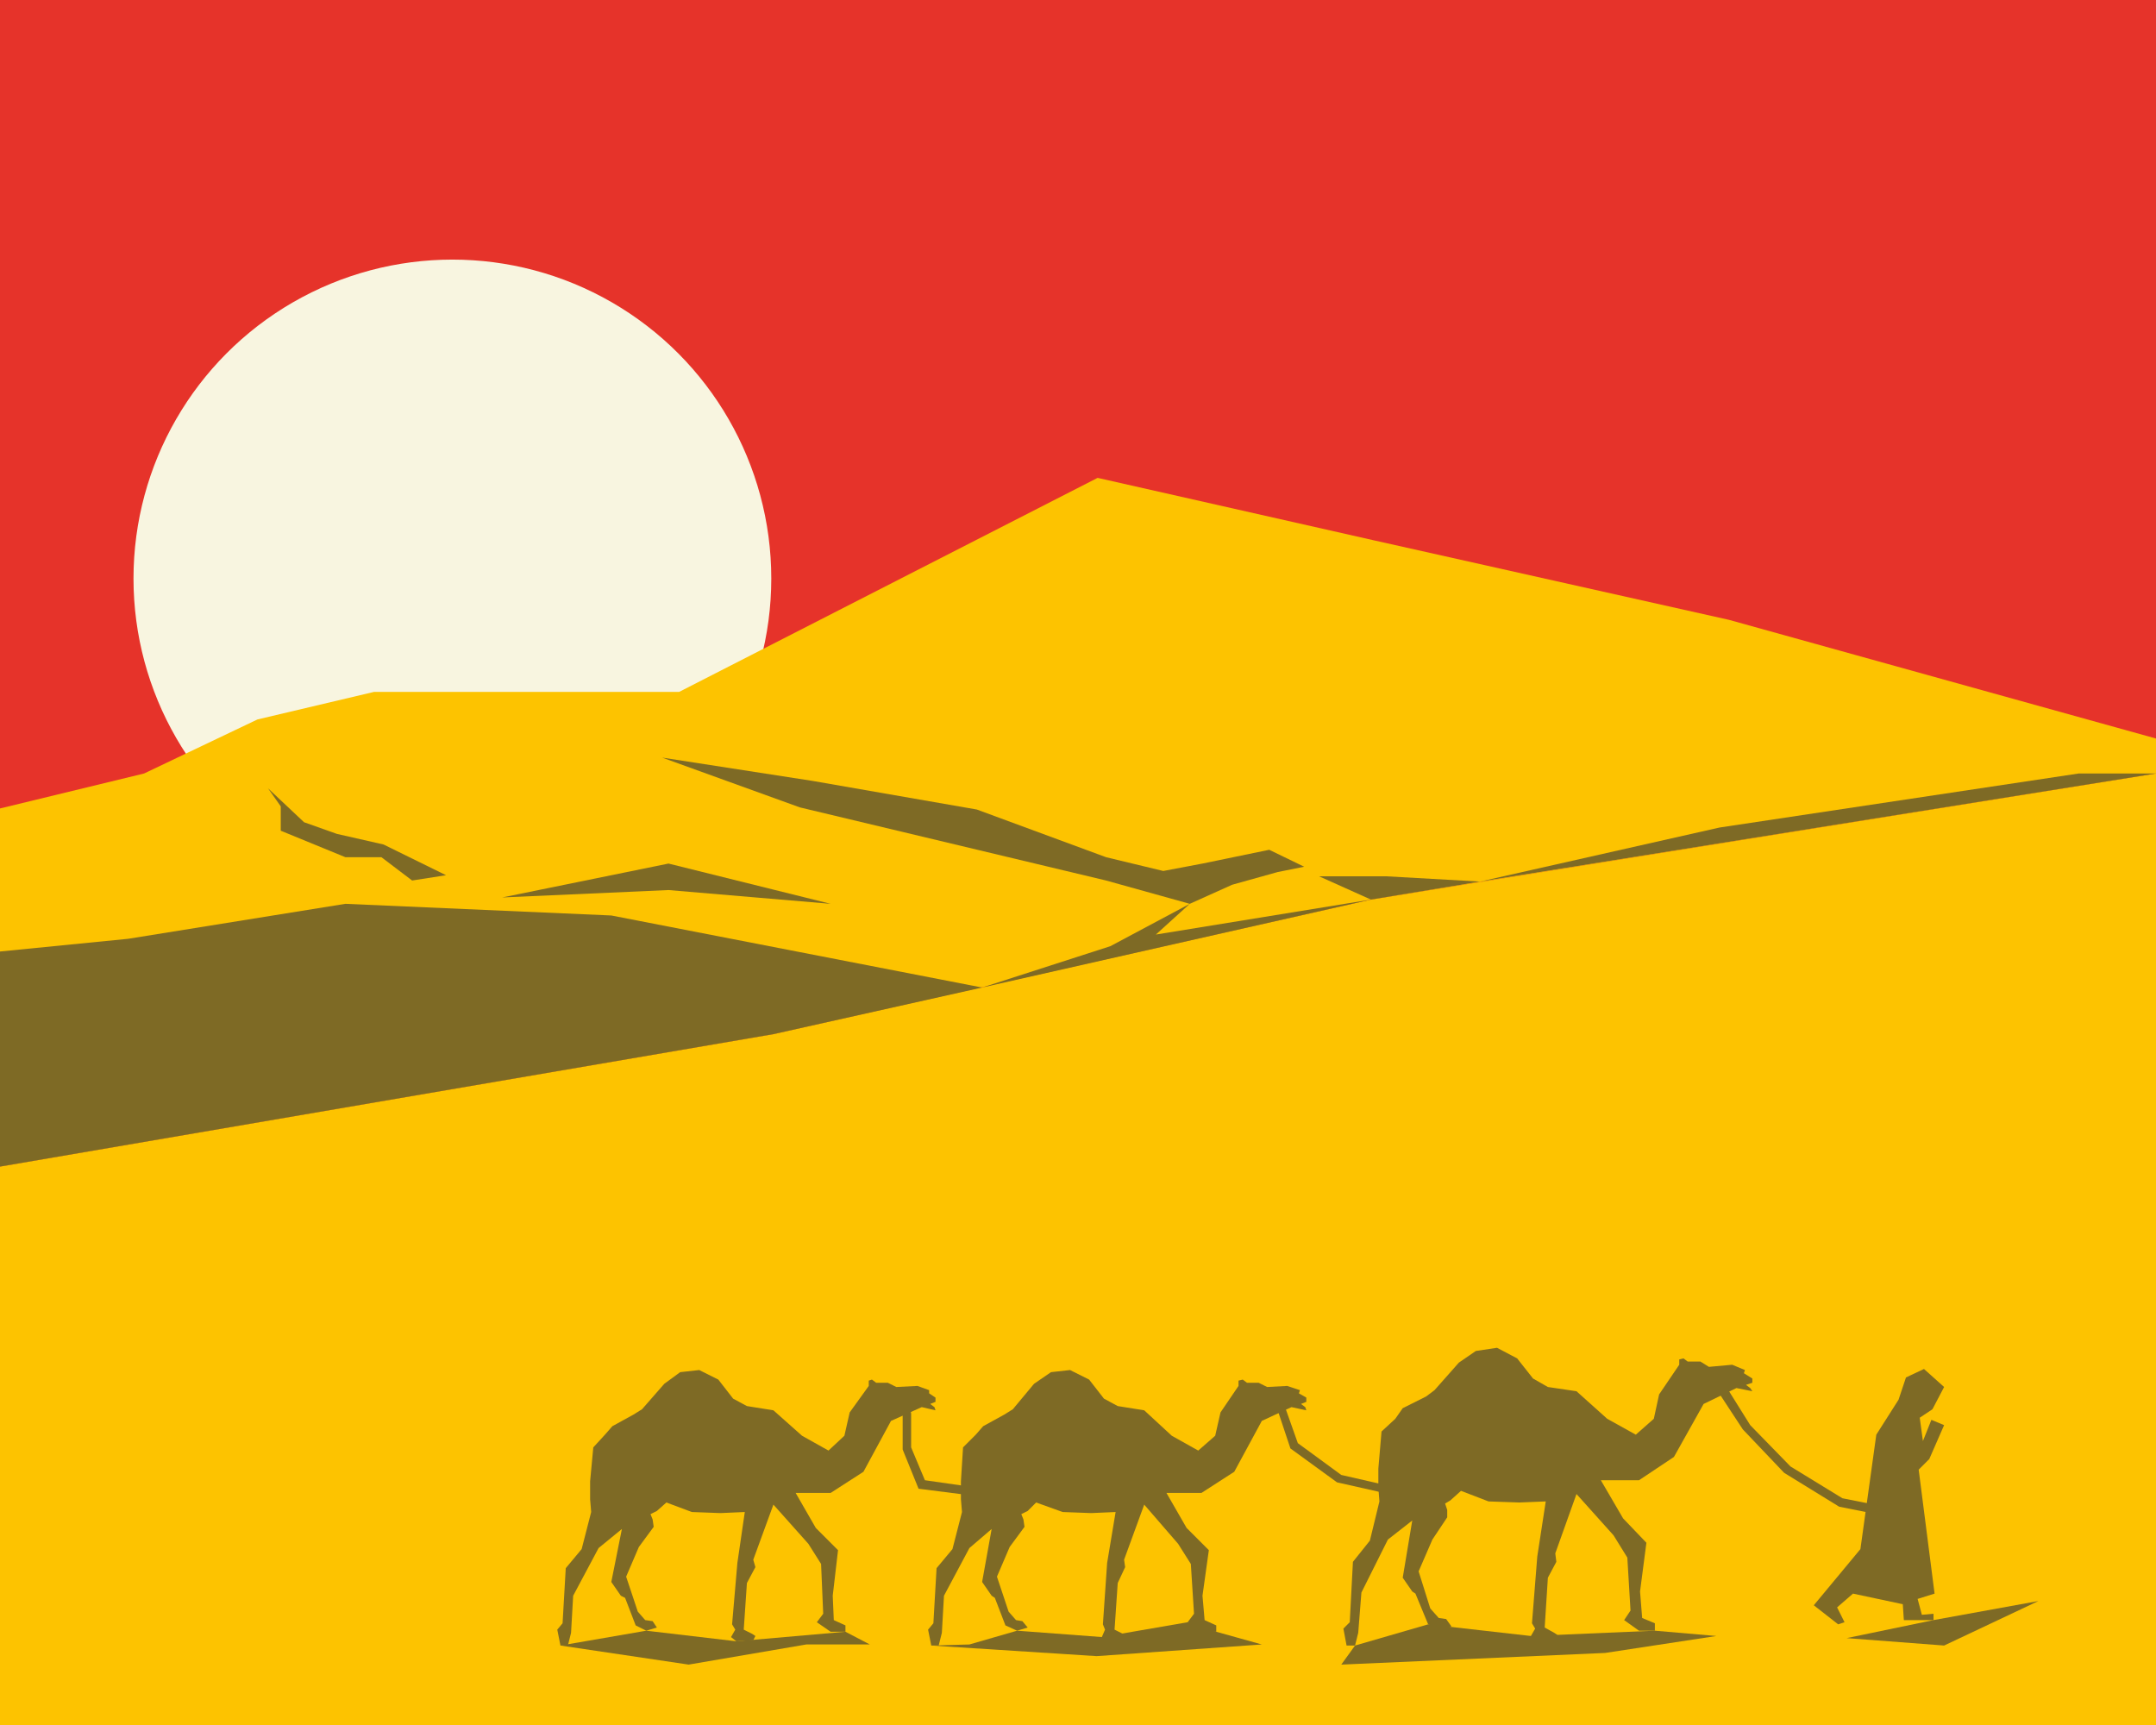<?xml version="1.0" encoding="utf-8"?>
<!-- Generator: Adobe Illustrator 28.1.0, SVG Export Plug-In . SVG Version: 6.00 Build 0)  -->
<svg version="1.1" id="Capa_1" xmlns="http://www.w3.org/2000/svg" xmlns:xlink="http://www.w3.org/1999/xlink" x="0px" y="0px"
	 viewBox="0 0 203.5 162.8" style="enable-background:new 0 0 203.5 162.8;" xml:space="preserve">
<style type="text/css">
	.st0{fill:#E6332A;}
	.st1{fill:#F8F5E0;}
	.st2{fill:#FDC300;}
	.st3{fill:#7E6A25;}
</style>
<rect class="st0" width="203.5" height="162.8"/>
<g>
	<circle class="st1" cx="42.7" cy="54.6" r="30.1"/>
	<polygon class="st2" points="0,110.1 73,97.6 129.4,84.9 203.5,73 203.5,162.8 0,162.8 	"/>
	<polygon class="st2" points="0,76.3 13.6,73 24.3,67.9 35.3,65.3 64.1,65.3 103.6,45.1 129.7,51 163.2,58.5 203.5,69.7 203.5,73 
		129.4,84.9 73,97.6 0,110.1 	"/>
	<polygon class="st3" points="0,89.8 12.1,88.6 32.6,85.3 57.7,86.4 92.7,93.2 73,97.6 0,110.1 	"/>
	<polygon class="st3" points="62.5,71.5 75.5,76.2 104.4,83.1 112.3,85.3 116.3,83.5 120.6,82.3 123.1,81.8 119.8,80.2 113.5,81.5 
		109.8,82.2 104.4,80.9 92.2,76.4 76.7,73.7 	"/>
	<polygon class="st3" points="25.3,74.4 26.5,76.1 26.5,78.4 32.6,80.9 36,80.9 38.9,83.1 42.1,82.6 36.2,79.7 31.8,78.7 28.7,77.6 
			"/>
	<polygon class="st3" points="63.1,84 78.4,85.3 63.1,81.5 47.4,84.7 	"/>
	<polygon class="st3" points="129.4,84.9 124.5,82.7 130.8,82.7 139.7,83.2 	"/>
	<g>
		<polygon class="st3" points="175.6,146.2 177.1,135.4 179.2,132.1 179.9,130 181.6,129.2 183.5,130.9 182.4,133 181.2,133.8 
			181.5,136 182.3,134 183.5,134.5 182.1,137.7 181.1,138.7 182.6,150.4 181,150.9 181.4,152.4 182.5,152.3 182.5,152.9 
			179.7,152.9 179.6,151.4 174.9,150.4 173.4,151.7 174.1,153.1 173.5,153.3 171.2,151.5 		"/>
		<polygon class="st3" points="165.4,130.1 164.6,129.6 164.7,129.3 163.5,128.8 161.3,129 160.5,128.5 159.3,128.5 158.9,128.2 
			158.5,128.3 158.5,128.8 156.6,131.6 156.1,133.9 154.4,135.4 151.7,133.9 148.8,131.3 146.1,130.9 144.7,130.1 143.2,128.2 
			141.3,127.2 139.3,127.5 137.7,128.6 135.4,131.2 134.6,131.8 132.4,132.9 131.7,133.9 130.4,135.1 130.1,138.6 130.1,140.4 
			130.2,141.7 129.3,145.4 127.7,147.4 127.4,153.1 126.8,153.7 127.1,155.3 127.9,155.3 128.2,154.1 128.5,150.3 131,145.3 
			133.3,143.5 132.4,148.9 133.3,150.2 133.6,150.4 134.8,153.3 135.9,153.8 137,153.5 136.5,152.8 135.8,152.7 135,151.8 
			133.9,148.3 135.2,145.3 136.6,143.2 136.6,142.5 136.4,141.9 136.9,141.6 137.9,140.7 140.5,141.7 143.4,141.8 145.9,141.7 
			145.1,146.9 144.6,153.2 144.9,153.7 144.5,154.4 145,154.9 146.8,154.8 147,154.3 146.7,154.1 145.8,153.6 146.1,148.9 
			146.9,147.4 146.8,146.6 148.8,141 152.3,144.9 153.6,147 153.9,152 153.3,152.9 154.7,153.9 156.2,153.9 156.2,153.2 155,152.7 
			154.8,150.2 155.4,145.6 153.2,143.3 151.1,139.7 154.7,139.7 158,137.5 160.8,132.5 163.9,131 165.4,131.3 165.2,131 
			164.8,130.7 165.4,130.5 		"/>
		<polygon class="st3" points="123.3,131.9 122.6,131.5 122.7,131.2 121.5,130.8 119.6,130.9 118.8,130.5 117.7,130.5 117.3,130.2 
			116.9,130.3 116.9,130.8 115.2,133.3 114.7,135.5 113.1,136.9 110.6,135.5 108,133.1 105.5,132.7 104.2,132 102.8,130.2 
			101,129.3 99.2,129.5 97.6,130.6 95.6,133 94.8,133.5 92.8,134.6 92.1,135.4 90.9,136.6 90.7,139.8 90.7,141.5 90.8,142.7 
			89.9,146.2 88.4,148 88.1,153.2 87.6,153.8 87.9,155.3 88.6,155.3 88.9,154.1 89.1,150.6 91.5,146.1 93.6,144.3 92.7,149.3 
			93.6,150.6 93.9,150.8 94.9,153.4 96,153.9 97,153.6 96.5,153 95.9,152.9 95.2,152.1 94.1,148.8 95.3,146 96.7,144.1 96.6,143.4 
			96.4,142.9 97,142.6 97.8,141.8 100.3,142.7 103,142.8 105.3,142.7 104.5,147.5 104.1,153.3 104.3,153.8 104,154.5 104.4,154.9 
			106.1,154.8 106.3,154.4 106,154.2 105.2,153.8 105.5,149.4 106.2,147.9 106.1,147.2 108,142 111.2,145.7 112.4,147.6 
			112.7,152.3 112.1,153.1 113.4,154 114.8,154 114.8,153.4 113.7,152.9 113.5,150.6 114.1,146.3 112,144.2 110.1,140.9 
			113.4,140.9 116.5,138.9 119.1,134.1 121.9,132.8 123.3,133.1 123.2,132.8 122.8,132.5 123.3,132.3 		"/>
		<polygon class="st3" points="88.3,131.9 87.7,131.5 87.7,131.2 86.6,130.8 84.6,130.9 83.8,130.5 82.7,130.5 82.3,130.2 82,130.3 
			82,130.8 80.2,133.3 79.7,135.5 78.2,136.9 75.7,135.5 73,133.1 70.5,132.7 69.2,132 67.8,130.2 66,129.3 64.2,129.5 62.7,130.6 
			60.6,133 59.8,133.5 57.8,134.6 57.1,135.4 56,136.6 55.7,139.8 55.7,141.5 55.8,142.7 54.9,146.2 53.4,148 53.1,153.2 
			52.6,153.8 52.9,155.3 53.6,155.3 53.9,154.1 54.1,150.6 56.5,146.1 58.7,144.3 57.7,149.3 58.6,150.6 59,150.8 60,153.4 
			61,153.9 62,153.6 61.6,153 60.9,152.9 60.2,152.1 59.1,148.8 60.3,146 61.7,144.1 61.6,143.4 61.4,142.9 62,142.6 62.9,141.8 
			65.3,142.7 68,142.8 70.3,142.7 69.6,147.5 69.1,153.3 69.4,153.8 69,154.5 69.5,154.9 71.1,154.8 71.3,154.4 71,154.2 
			70.2,153.8 70.5,149.4 71.3,147.9 71.1,147.2 73,142 76.3,145.7 77.5,147.6 77.7,152.3 77.1,153.1 78.4,154 79.8,154 79.8,153.4 
			78.7,152.9 78.6,150.6 79.1,146.3 77,144.2 75.1,140.9 78.4,140.9 81.5,138.9 84.1,134.1 87,132.8 88.3,133.1 88.2,132.8 
			87.8,132.5 88.3,132.3 		"/>
		<polygon class="st3" points="177.2,142.9 176.1,142.7 173.6,142.2 168.4,139 164.5,134.9 162.4,131.7 162,130.6 162.7,130.2 
			163.2,131.3 165.2,134.5 169,138.4 173.9,141.4 177.4,142.1 		"/>
		<polygon class="st3" points="130.2,140.8 126.2,139.9 121.8,136.7 120.7,133.4 120.1,132.4 120.8,132 121.4,133.1 122.5,136.2 
			126.6,139.2 130.1,140 132.8,139 133.1,139.8 		"/>
		<polygon class="st3" points="91.4,141.1 86.7,140.5 85.2,136.8 85.2,133.5 84.9,132.3 85.7,132.1 86,133.4 86,136.6 87.3,139.7 
			91.5,140.3 		"/>
	</g>
	<polygon class="st3" points="203.5,73 139.7,83.2 162.3,78.1 196.2,73 	"/>
	<polygon class="st3" points="92.7,93.2 104.8,89.3 112.3,85.3 109.1,88.2 129.4,84.9 	"/>
	<polygon class="st3" points="182.5,152.9 192.4,151.1 183.5,155.3 174.3,154.6 	"/>
	<polygon class="st3" points="156.2,153.9 162,154.4 151.5,156 126.6,157.1 127.9,155.3 134.8,153.3 144.5,154.4 	"/>
	<polygon class="st3" points="87.9,155.3 91.5,155.2 96,153.9 104,154.5 112.1,153.1 114.8,154 119.1,155.2 103.5,156.3 	"/>
	<polygon class="st3" points="79.8,154 82.1,155.2 76.1,155.2 65,157.1 52.9,155.3 61,153.9 69.5,154.9 	"/>
</g>
</svg>
